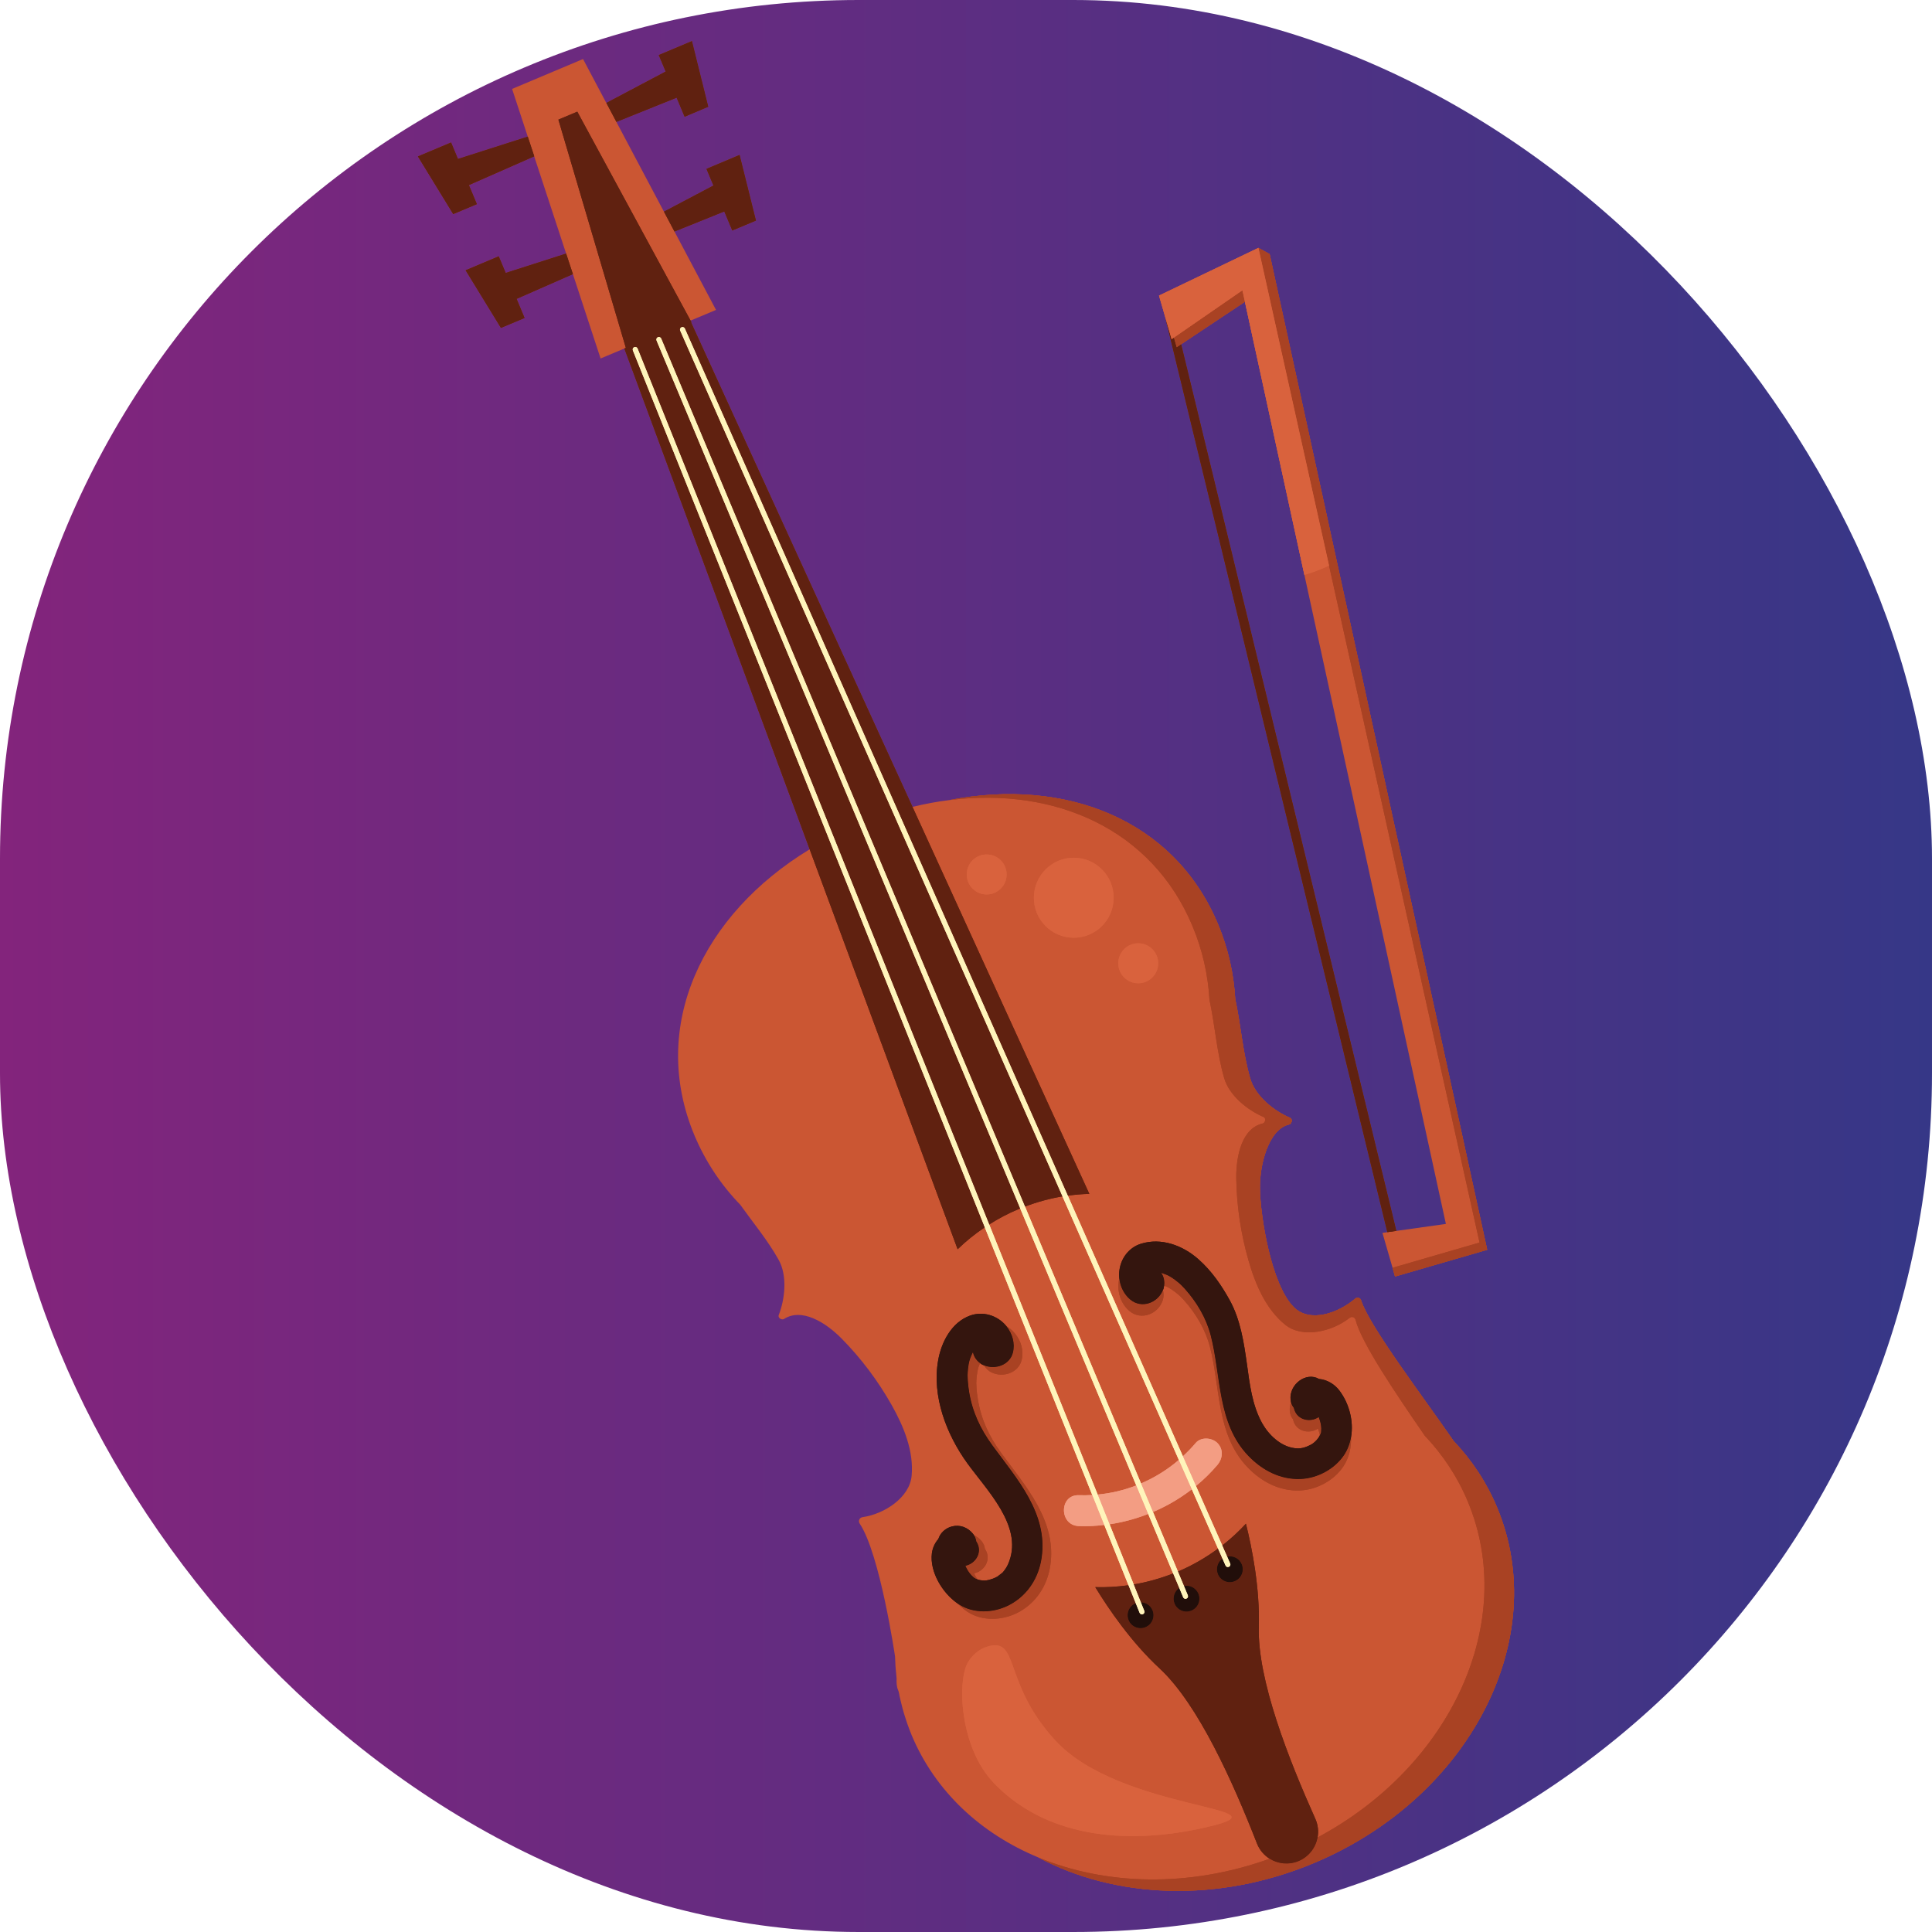 <svg width="36" height="36" viewBox="0 0 36 36" fill="none" xmlns="http://www.w3.org/2000/svg">
<rect width="36" height="36" rx="16" fill="url(#paint0_linear_14_16836)"/>
<path d="M27.895 28.087C27.7 27.62 27.424 27.207 27.087 26.852C26.523 26.034 25.513 24.709 25.361 24.227C25.346 24.181 25.29 24.167 25.252 24.198C24.93 24.474 24.404 24.654 24.107 24.356C23.687 23.935 23.485 22.668 23.477 22.146C23.47 21.714 23.633 21.035 24.029 20.951C24.079 20.925 24.085 20.848 24.038 20.828C23.745 20.704 23.393 20.429 23.296 20.095C23.156 19.612 23.123 19.106 23.017 18.616C22.99 18.144 22.886 17.673 22.695 17.218C21.875 15.262 19.845 14.489 17.693 14.908C17.464 14.936 17.234 14.979 17.003 15.035L12.878 6.009L12.885 6.006L12.867 5.974L13.342 5.775L12.568 4.314L13.496 3.94L13.645 4.296L14.086 4.11L13.781 2.887L13.164 3.147L13.294 3.457L12.372 3.945L11.485 2.271L12.608 1.82L12.757 2.175L13.197 1.989L12.892 0.766L12.275 1.026L12.404 1.333L11.298 1.919L10.864 1.1L9.542 1.657L9.834 2.546L8.533 2.963L8.404 2.655L7.787 2.915L8.445 3.99L8.886 3.804L8.737 3.449L9.954 2.914L10.549 4.725L9.423 5.086L9.293 4.776L8.676 5.036L9.334 6.11L9.775 5.925L9.626 5.569L10.675 5.108L11.191 6.68L11.634 6.494L15.086 15.826C13.095 17.035 12.086 19.118 12.941 21.158C13.148 21.65 13.439 22.082 13.794 22.449C14.036 22.788 14.304 23.109 14.508 23.473C14.676 23.772 14.626 24.21 14.511 24.503C14.492 24.55 14.551 24.598 14.603 24.581C14.937 24.36 15.387 24.642 15.686 24.946C16.046 25.311 16.36 25.729 16.615 26.181C16.843 26.585 17.029 27.043 16.987 27.499C16.95 27.904 16.482 28.211 16.073 28.27C16.015 28.278 15.987 28.341 16.019 28.39C16.399 28.958 16.678 30.867 16.678 30.867C16.68 30.925 16.682 30.983 16.686 31.041L16.688 31.068C16.692 31.124 16.697 31.18 16.703 31.236C16.705 31.248 16.707 31.26 16.707 31.273C16.704 31.348 16.705 31.424 16.735 31.493C16.752 31.532 16.756 31.573 16.764 31.614C16.772 31.651 16.781 31.687 16.79 31.723C16.799 31.759 16.807 31.795 16.817 31.831C16.825 31.862 16.834 31.893 16.843 31.924C16.857 31.968 16.87 32.011 16.885 32.055C16.893 32.08 16.901 32.104 16.91 32.129C16.934 32.198 16.96 32.266 16.988 32.334C17.431 33.39 18.285 34.17 19.346 34.61C20.779 35.375 22.69 35.469 24.493 34.711C27.393 33.489 28.916 30.524 27.895 28.087Z" fill="#CB5633"/>
<path d="M25.851 22.96L25.76 22.973L25.807 23.136L25.948 23.623L25.994 23.786L27.712 23.288L23.658 4.734L23.449 4.619L21.597 5.508L21.713 5.912L25.851 22.96ZM23.197 5.623L24.305 10.711L26.942 22.806L26.019 22.936L22.009 6.414L23.197 5.623Z" fill="#CB5633"/>
<path d="M27.895 28.087C27.7 27.62 27.424 27.207 27.087 26.852C26.523 26.034 25.513 24.709 25.361 24.227C25.346 24.181 25.29 24.167 25.252 24.198C24.93 24.474 24.404 24.654 24.107 24.356C23.687 23.935 23.485 22.668 23.477 22.146C23.47 21.714 23.633 21.035 24.029 20.951C24.079 20.925 24.085 20.848 24.038 20.828C23.745 20.704 23.393 20.429 23.296 20.095C23.156 19.612 23.123 19.105 23.017 18.616C22.99 18.144 22.886 17.673 22.695 17.218C21.875 15.262 19.845 14.489 17.693 14.908C19.66 14.663 21.463 15.447 22.219 17.253C22.407 17.701 22.51 18.165 22.537 18.631C22.641 19.114 22.673 19.613 22.811 20.09C22.907 20.419 23.254 20.69 23.544 20.813C23.59 20.832 23.584 20.908 23.535 20.933C23.143 21.017 23.029 21.537 23.036 21.964C23.044 22.478 23.122 22.994 23.266 23.493C23.394 23.94 23.59 24.393 23.944 24.682C24.264 24.944 24.822 24.816 25.148 24.556C25.189 24.524 25.246 24.543 25.259 24.593C25.365 25.018 26.004 25.961 26.55 26.754C26.883 27.105 27.155 27.512 27.348 27.973C28.287 30.215 27.043 32.908 24.551 34.238C24.517 34.428 24.39 34.598 24.199 34.678C24.015 34.756 23.815 34.732 23.658 34.635C22.156 35.175 20.605 35.132 19.346 34.61C20.779 35.375 22.69 35.469 24.493 34.711C27.393 33.489 28.916 30.524 27.895 28.087Z" fill="#A94223"/>
<path d="M18.35 22.869L11.792 6.53C11.782 6.506 11.794 6.478 11.819 6.468C11.843 6.458 11.871 6.47 11.881 6.494L18.432 22.816C18.602 22.708 18.782 22.612 18.974 22.532C18.986 22.527 18.998 22.523 19.01 22.517L12.233 6.345C12.223 6.321 12.234 6.293 12.259 6.283C12.283 6.272 12.311 6.284 12.321 6.308L19.099 22.483C19.329 22.395 19.564 22.332 19.798 22.293L12.674 6.161C12.664 6.136 12.675 6.108 12.699 6.097C12.723 6.087 12.751 6.098 12.762 6.122L19.897 22.279C20.031 22.261 20.165 22.249 20.298 22.246L17.003 15.035L12.878 6.009L12.885 6.006L12.868 5.974L10.757 2.081L10.405 2.229L11.662 6.482L11.634 6.494L15.087 15.826L17.844 23.278C17.998 23.128 18.168 22.991 18.35 22.869Z" fill="#602110"/>
<path d="M24.51 33.893C24.011 32.778 23.427 31.298 23.456 30.313C23.477 29.582 23.328 28.84 23.216 28.392C23.081 28.538 22.934 28.674 22.775 28.798L22.867 29.006C22.977 28.983 23.092 29.04 23.137 29.148C23.188 29.27 23.131 29.41 23.009 29.462C22.887 29.513 22.747 29.455 22.696 29.333C22.651 29.227 22.689 29.108 22.779 29.044L22.696 28.857C22.469 29.024 22.22 29.169 21.949 29.284L22.062 29.553C22.171 29.532 22.284 29.589 22.329 29.696C22.38 29.818 22.323 29.958 22.201 30.009C22.08 30.061 21.939 30.003 21.888 29.881C21.843 29.774 21.882 29.653 21.974 29.59L21.86 29.319C21.618 29.414 21.372 29.482 21.125 29.524L21.259 29.858C21.35 29.86 21.436 29.915 21.473 30.004C21.524 30.126 21.467 30.267 21.345 30.318C21.224 30.369 21.083 30.312 21.032 30.19C20.981 30.068 21.038 29.927 21.16 29.876L21.163 29.875L21.028 29.539C20.821 29.568 20.614 29.58 20.409 29.574C20.649 29.968 21.073 30.594 21.609 31.09C22.33 31.76 22.977 33.213 23.422 34.351C23.47 34.474 23.555 34.57 23.658 34.635C23.815 34.732 24.015 34.755 24.199 34.678C24.39 34.597 24.517 34.428 24.551 34.238C24.572 34.126 24.56 34.006 24.51 33.893Z" fill="#602110"/>
<path d="M21.06 24.215C20.942 24.116 20.873 23.973 20.857 23.822C20.852 23.842 20.847 23.861 20.845 23.882C20.818 24.084 20.888 24.296 21.046 24.429C21.264 24.612 21.582 24.487 21.667 24.225C21.686 24.166 21.686 24.099 21.67 24.038C21.573 24.281 21.27 24.392 21.06 24.215Z" fill="#A94223"/>
<path d="M24.234 27.559C23.854 27.574 23.519 27.396 23.26 27.127C22.677 26.519 22.756 25.64 22.559 24.881C22.475 24.558 22.295 24.257 22.073 24.011C22.053 23.989 22.033 23.968 22.012 23.947L21.968 23.907C21.928 23.873 21.886 23.841 21.843 23.812C21.829 23.802 21.77 23.77 21.795 23.782C21.783 23.776 21.771 23.77 21.759 23.764C21.722 23.747 21.685 23.735 21.648 23.721L21.638 23.719C21.687 23.785 21.703 23.874 21.692 23.956C21.709 23.963 21.727 23.97 21.745 23.978C21.757 23.984 21.769 23.99 21.781 23.996C21.756 23.984 21.815 24.016 21.829 24.026C21.872 24.055 21.914 24.087 21.954 24.121L21.998 24.16C22.019 24.181 22.04 24.203 22.059 24.224C22.281 24.471 22.461 24.772 22.545 25.095C22.742 25.854 22.663 26.732 23.246 27.34C23.505 27.61 23.84 27.787 24.219 27.773C24.532 27.761 24.858 27.587 25.031 27.325C25.139 27.162 25.182 26.97 25.175 26.777C25.154 26.895 25.113 27.009 25.045 27.111C24.872 27.374 24.547 27.547 24.234 27.559Z" fill="#A94223"/>
<path d="M24.618 26.665C24.62 26.629 24.62 26.6 24.615 26.563C24.608 26.508 24.591 26.457 24.573 26.406C24.55 26.42 24.526 26.432 24.5 26.442C24.355 26.493 24.186 26.438 24.125 26.288C24.117 26.269 24.113 26.251 24.108 26.232C24.085 26.204 24.067 26.171 24.056 26.13C24.037 26.182 24.028 26.238 24.034 26.297C24.04 26.359 24.063 26.408 24.094 26.446C24.099 26.465 24.103 26.483 24.11 26.502C24.172 26.652 24.341 26.707 24.486 26.655C24.512 26.646 24.536 26.634 24.558 26.62C24.574 26.66 24.585 26.701 24.594 26.744L24.604 26.724C24.62 26.677 24.616 26.704 24.618 26.665Z" fill="#A94223"/>
<path d="M21.534 23.707L21.543 23.706L21.541 23.706L21.534 23.707Z" fill="#A94223"/>
<path d="M18.874 25.205C18.815 25.437 18.544 25.528 18.334 25.44C18.367 25.495 18.415 25.543 18.47 25.57C18.683 25.677 18.975 25.586 19.036 25.345C19.08 25.171 19.027 24.99 18.916 24.852C18.87 24.794 18.813 24.747 18.752 24.71L18.754 24.713C18.865 24.851 18.918 25.032 18.874 25.205Z" fill="#A94223"/>
<path d="M18.219 28.774C18.283 28.923 18.204 29.082 18.065 29.15C18.04 29.162 18.015 29.171 17.989 29.177C17.995 29.19 18 29.203 18.007 29.215C18.04 29.283 18.084 29.342 18.142 29.391C18.16 29.407 18.188 29.421 18.216 29.431C18.199 29.407 18.183 29.382 18.169 29.355C18.163 29.343 18.157 29.33 18.151 29.317C18.177 29.311 18.202 29.302 18.228 29.29C18.366 29.222 18.445 29.063 18.381 28.913C18.373 28.894 18.363 28.877 18.352 28.86C18.347 28.812 18.328 28.763 18.289 28.715C18.249 28.667 18.201 28.631 18.148 28.606C18.173 28.644 18.186 28.683 18.19 28.721C18.201 28.737 18.211 28.755 18.219 28.774Z" fill="#A94223"/>
<path d="M18.997 30.032C19.32 29.849 19.517 29.535 19.571 29.169C19.694 28.338 19.107 27.691 18.654 27.072C18.431 26.767 18.282 26.448 18.221 26.074C18.209 26.005 18.201 25.936 18.196 25.866C18.194 25.837 18.193 25.807 18.192 25.778C18.191 25.719 18.192 25.757 18.192 25.769C18.193 25.752 18.193 25.734 18.194 25.716C18.197 25.663 18.203 25.61 18.213 25.558C18.216 25.54 18.22 25.522 18.224 25.504C18.226 25.498 18.232 25.477 18.236 25.463C18.244 25.441 18.252 25.421 18.262 25.4C18.195 25.351 18.143 25.277 18.13 25.196C18.125 25.205 18.119 25.216 18.116 25.223C18.119 25.218 18.123 25.21 18.129 25.194C18.11 25.237 18.089 25.279 18.074 25.323C18.069 25.337 18.064 25.358 18.062 25.364C18.058 25.383 18.054 25.4 18.05 25.419C18.041 25.471 18.035 25.524 18.032 25.577C18.031 25.594 18.03 25.612 18.03 25.63C18.03 25.617 18.028 25.58 18.03 25.638C18.03 25.668 18.032 25.697 18.034 25.726C18.039 25.796 18.047 25.865 18.058 25.934C18.119 26.308 18.269 26.627 18.492 26.932C18.945 27.552 19.532 28.198 19.409 29.029C19.355 29.396 19.158 29.71 18.835 29.892C18.564 30.045 18.203 30.078 17.924 29.928C17.896 29.913 17.867 29.895 17.84 29.876C17.916 29.955 18 30.022 18.086 30.068C18.365 30.217 18.726 30.184 18.997 30.032Z" fill="#A94223"/>
<path d="M21.258 23.176C21.039 23.245 20.889 23.441 20.859 23.668C20.852 23.719 20.851 23.771 20.857 23.822C20.873 23.973 20.942 24.116 21.06 24.215C21.27 24.392 21.573 24.281 21.67 24.038C21.674 24.029 21.678 24.02 21.681 24.011C21.686 23.993 21.689 23.975 21.692 23.956C21.703 23.874 21.687 23.785 21.638 23.719L21.648 23.721C21.685 23.735 21.722 23.747 21.759 23.764C21.771 23.77 21.783 23.776 21.795 23.782C21.77 23.77 21.829 23.802 21.843 23.812C21.886 23.841 21.928 23.873 21.968 23.907L22.012 23.947C22.033 23.968 22.053 23.989 22.073 24.011C22.295 24.257 22.475 24.558 22.559 24.881C22.756 25.64 22.677 26.519 23.26 27.127C23.519 27.396 23.854 27.574 24.234 27.559C24.547 27.547 24.872 27.374 25.046 27.111C25.113 27.009 25.155 26.895 25.175 26.777C25.226 26.482 25.141 26.158 24.964 25.919C24.872 25.793 24.728 25.707 24.578 25.695C24.337 25.555 24.019 25.796 24.048 26.083C24.05 26.099 24.053 26.115 24.056 26.13C24.067 26.171 24.085 26.205 24.108 26.232C24.113 26.251 24.117 26.269 24.125 26.288C24.186 26.438 24.355 26.493 24.5 26.442C24.526 26.432 24.55 26.42 24.573 26.406C24.591 26.457 24.608 26.508 24.615 26.563C24.62 26.6 24.621 26.629 24.618 26.665C24.616 26.704 24.62 26.677 24.604 26.725L24.594 26.744C24.561 26.817 24.485 26.89 24.426 26.92C24.311 26.98 24.231 26.997 24.127 26.985C23.865 26.954 23.641 26.738 23.519 26.521C23.331 26.184 23.286 25.789 23.234 25.413C23.177 25.009 23.114 24.594 22.916 24.231C22.759 23.946 22.576 23.681 22.332 23.465C22.041 23.207 21.64 23.056 21.258 23.176ZM21.534 23.707L21.541 23.706L21.543 23.706L21.534 23.707Z" fill="#34150E"/>
<path d="M18.835 29.892C19.158 29.71 19.355 29.396 19.409 29.029C19.532 28.198 18.945 27.552 18.492 26.932C18.269 26.627 18.119 26.308 18.058 25.934C18.047 25.865 18.038 25.796 18.034 25.726C18.032 25.697 18.03 25.668 18.03 25.638C18.028 25.579 18.03 25.617 18.03 25.63C18.03 25.612 18.031 25.594 18.032 25.577C18.035 25.524 18.041 25.471 18.05 25.419C18.054 25.4 18.058 25.382 18.062 25.364C18.064 25.358 18.069 25.337 18.074 25.323C18.089 25.278 18.11 25.237 18.129 25.194C18.122 25.209 18.119 25.218 18.116 25.223C18.119 25.216 18.125 25.205 18.13 25.196C18.143 25.277 18.195 25.351 18.262 25.4C18.276 25.411 18.291 25.422 18.308 25.43L18.334 25.44C18.544 25.528 18.815 25.437 18.874 25.205C18.918 25.032 18.865 24.851 18.754 24.713L18.752 24.71C18.588 24.51 18.316 24.426 18.074 24.515C17.732 24.639 17.542 25.005 17.482 25.343C17.361 26.019 17.638 26.732 18.027 27.269C18.394 27.774 19.048 28.425 18.808 29.086C18.781 29.162 18.755 29.212 18.704 29.276C18.672 29.315 18.689 29.297 18.659 29.321C18.649 29.329 18.589 29.373 18.592 29.373C18.564 29.39 18.532 29.404 18.502 29.416C18.488 29.422 18.408 29.444 18.444 29.436C18.355 29.455 18.339 29.455 18.265 29.444C18.25 29.442 18.233 29.437 18.216 29.431C18.188 29.421 18.16 29.407 18.142 29.391C18.084 29.341 18.04 29.283 18.007 29.215C18 29.203 17.995 29.19 17.989 29.177C18.015 29.171 18.04 29.162 18.065 29.15C18.204 29.082 18.284 28.923 18.219 28.773C18.211 28.754 18.201 28.737 18.191 28.72C18.186 28.682 18.173 28.644 18.148 28.606C18.142 28.596 18.135 28.585 18.126 28.575C18.029 28.459 17.886 28.405 17.738 28.443C17.618 28.474 17.52 28.563 17.484 28.678C17.419 28.751 17.377 28.845 17.364 28.946C17.323 29.287 17.557 29.68 17.84 29.876C17.867 29.895 17.896 29.913 17.924 29.928C18.203 30.078 18.564 30.045 18.835 29.892Z" fill="#34150E"/>
<path d="M22.685 27.296C22.785 27.177 22.801 27.005 22.685 26.889C22.582 26.786 22.38 26.77 22.279 26.889C22.205 26.977 22.125 27.059 22.041 27.136L22.285 27.689C22.43 27.57 22.564 27.439 22.685 27.296Z" fill="#F39D83"/>
<path d="M21.173 27.679C20.943 27.768 20.701 27.826 20.453 27.849L20.675 28.403C20.921 28.366 21.163 28.301 21.395 28.21L21.173 27.679Z" fill="#F39D83"/>
<path d="M20.102 27.861C19.733 27.849 19.733 28.424 20.102 28.436C20.261 28.442 20.419 28.434 20.577 28.415L20.353 27.857C20.27 27.862 20.186 27.864 20.102 27.861Z" fill="#F39D83"/>
<path d="M21.966 27.203C21.754 27.386 21.515 27.533 21.261 27.642L21.484 28.174C21.742 28.064 21.986 27.922 22.208 27.75L21.966 27.203Z" fill="#F39D83"/>
<path d="M12.608 1.82L12.757 2.175L13.197 1.989L12.893 0.766L12.275 1.026L12.404 1.333L11.299 1.918L11.486 2.271L12.608 1.82Z" fill="#602110"/>
<path d="M13.496 3.94L13.645 4.295L14.086 4.11L13.781 2.887L13.164 3.147L13.294 3.457L12.372 3.944L12.568 4.314L13.496 3.94Z" fill="#602110"/>
<path d="M8.533 2.962L8.405 2.655L7.787 2.915L8.445 3.989L8.886 3.804L8.737 3.449L9.955 2.913L9.834 2.546L8.533 2.962Z" fill="#602110"/>
<path d="M9.423 5.086L9.293 4.776L8.676 5.036L9.334 6.11L9.775 5.925L9.626 5.569L10.675 5.108L10.549 4.725L9.423 5.086Z" fill="#602110"/>
<path d="M21.296 30.079L21.278 30.082C21.259 30.082 21.241 30.071 21.234 30.052L21.163 29.875L21.16 29.876C21.038 29.927 20.981 30.068 21.032 30.19C21.083 30.312 21.223 30.369 21.345 30.318C21.467 30.267 21.524 30.126 21.473 30.004C21.436 29.915 21.35 29.86 21.259 29.858L21.323 30.016C21.332 30.041 21.32 30.069 21.296 30.079Z" fill="#210E0A"/>
<path d="M22.109 29.788L22.09 29.792C22.072 29.792 22.054 29.781 22.046 29.763L21.974 29.59C21.882 29.653 21.844 29.774 21.888 29.881C21.939 30.003 22.08 30.061 22.201 30.009C22.323 29.958 22.38 29.818 22.329 29.696C22.284 29.589 22.171 29.532 22.062 29.553L22.134 29.726C22.145 29.75 22.133 29.778 22.109 29.788Z" fill="#210E0A"/>
<path d="M22.899 29.196L22.879 29.2C22.861 29.2 22.844 29.189 22.836 29.172L22.779 29.044C22.689 29.108 22.652 29.227 22.696 29.333C22.747 29.455 22.887 29.513 23.009 29.461C23.131 29.41 23.188 29.27 23.137 29.148C23.092 29.04 22.977 28.983 22.867 29.006L22.923 29.133C22.934 29.157 22.923 29.185 22.899 29.196Z" fill="#210E0A"/>
<path d="M22.208 27.75L22.697 28.856L22.779 29.044L22.836 29.172C22.844 29.189 22.861 29.2 22.88 29.2L22.899 29.196C22.923 29.185 22.934 29.157 22.923 29.133L22.867 29.006L22.775 28.798L22.285 27.689L22.041 27.136L19.897 22.279L12.762 6.122C12.751 6.098 12.723 6.087 12.699 6.097C12.674 6.108 12.664 6.136 12.674 6.161L19.798 22.293L21.966 27.203L22.208 27.75Z" fill="#FFF4BB"/>
<path d="M21.395 28.21L21.86 29.319L21.974 29.59L22.046 29.763C22.054 29.781 22.071 29.792 22.09 29.792L22.109 29.788C22.133 29.778 22.144 29.75 22.134 29.726L22.062 29.553L21.949 29.284L21.484 28.174L21.261 27.642L19.099 22.482L12.321 6.308C12.311 6.284 12.283 6.272 12.259 6.282C12.234 6.293 12.223 6.321 12.233 6.345L19.01 22.517L21.173 27.679L21.395 28.21Z" fill="#FFF4BB"/>
<path d="M21.234 30.052C21.241 30.071 21.259 30.082 21.278 30.082L21.296 30.079C21.321 30.069 21.332 30.041 21.323 30.016L21.259 29.858L21.125 29.524L20.675 28.403L20.453 27.849L18.432 22.816L11.881 6.494C11.871 6.47 11.843 6.458 11.818 6.468C11.794 6.478 11.782 6.506 11.792 6.53L18.35 22.869L20.353 27.857L20.577 28.415L21.028 29.539L21.163 29.875L21.234 30.052Z" fill="#FFF4BB"/>
<path d="M19.663 32.43C18.724 31.407 18.976 30.589 18.484 30.662C18.296 30.69 18.134 30.81 18.037 30.974C17.837 31.311 17.874 32.551 18.518 33.223C19.44 34.187 20.894 34.419 22.507 34.041C24.12 33.663 20.886 33.762 19.663 32.43Z" fill="#D9623D"/>
<path d="M21.206 18.322C21.411 18.324 21.579 18.159 21.581 17.953C21.582 17.747 21.418 17.579 21.212 17.577C21.007 17.575 20.84 17.74 20.838 17.946C20.836 18.152 21 18.32 21.206 18.322Z" fill="#D9623D"/>
<path d="M18.388 15.922C18.183 15.92 18.015 16.085 18.014 16.291C18.012 16.497 18.177 16.665 18.382 16.667C18.587 16.668 18.755 16.503 18.757 16.298C18.759 16.092 18.594 15.924 18.388 15.922Z" fill="#D9623D"/>
<path d="M20.751 16.735C20.755 16.323 20.425 15.987 20.015 15.983C19.604 15.98 19.269 16.31 19.265 16.721C19.261 17.133 19.591 17.469 20.001 17.473C20.412 17.477 20.747 17.146 20.751 16.735Z" fill="#D9623D"/>
<path d="M22.009 6.414L21.926 6.47L21.874 6.291L21.831 6.321L21.713 5.913L25.851 22.96L26.019 22.936L22.009 6.414Z" fill="#602110"/>
<path d="M27.569 23.153L25.948 23.623L25.994 23.786L27.712 23.288L23.658 4.734L23.449 4.619L24.765 10.539L27.569 23.153Z" fill="#A94223"/>
<path d="M22.009 6.414L23.197 5.623L23.15 5.41L21.874 6.291L21.926 6.47L22.009 6.414Z" fill="#A94223"/>
<path d="M21.831 6.321L21.874 6.291L23.15 5.41L23.197 5.623L24.305 10.711H24.306L24.328 10.705C24.48 10.661 24.625 10.603 24.765 10.539L23.449 4.619L21.597 5.508L21.714 5.912L21.831 6.321Z" fill="#D9623D"/>
<path d="M27.895 28.087C27.7 27.62 27.424 27.207 27.087 26.852C26.523 26.034 25.513 24.709 25.361 24.227C25.346 24.181 25.29 24.167 25.252 24.198C24.93 24.474 24.404 24.654 24.107 24.356C23.687 23.935 23.485 22.668 23.477 22.146C23.47 21.714 23.633 21.035 24.029 20.951C24.079 20.925 24.085 20.848 24.038 20.828C23.745 20.704 23.393 20.429 23.296 20.095C23.156 19.612 23.123 19.105 23.017 18.616C22.99 18.144 22.886 17.673 22.695 17.218C21.875 15.262 19.845 14.489 17.693 14.908C19.66 14.663 21.463 15.447 22.219 17.253C22.407 17.701 22.51 18.165 22.537 18.631C22.641 19.114 22.673 19.613 22.811 20.09C22.907 20.419 23.254 20.69 23.544 20.813C23.59 20.832 23.584 20.908 23.535 20.933C23.143 21.017 23.029 21.537 23.036 21.964C23.044 22.478 23.122 22.994 23.266 23.493C23.394 23.94 23.59 24.393 23.944 24.682C24.264 24.944 24.822 24.816 25.148 24.556C25.189 24.524 25.246 24.543 25.259 24.593C25.365 25.018 26.004 25.961 26.55 26.754C26.883 27.105 27.155 27.512 27.348 27.973C28.287 30.215 27.043 32.908 24.551 34.238C24.517 34.428 24.39 34.598 24.199 34.678C24.015 34.756 23.815 34.732 23.658 34.635C22.156 35.175 20.605 35.132 19.346 34.61C20.779 35.375 22.69 35.469 24.493 34.711C27.393 33.489 28.916 30.524 27.895 28.087Z" fill="#A94223"/>
<path d="M18.35 22.869L11.792 6.53C11.782 6.506 11.794 6.478 11.819 6.468C11.843 6.458 11.871 6.47 11.881 6.494L18.432 22.816C18.602 22.708 18.782 22.612 18.974 22.532C18.986 22.527 18.998 22.523 19.01 22.517L12.233 6.345C12.223 6.321 12.234 6.293 12.259 6.283C12.283 6.272 12.311 6.284 12.321 6.308L19.099 22.483C19.329 22.395 19.564 22.332 19.798 22.293L12.674 6.161C12.664 6.136 12.675 6.108 12.699 6.097C12.723 6.087 12.751 6.098 12.762 6.122L19.897 22.279C20.031 22.261 20.165 22.249 20.298 22.246L17.003 15.035L12.878 6.009L12.885 6.006L12.868 5.974L10.757 2.081L10.405 2.229L11.662 6.482L11.634 6.494L15.087 15.826L17.844 23.278C17.998 23.128 18.168 22.991 18.35 22.869Z" fill="#602110"/>
<path d="M24.51 33.893C24.011 32.778 23.427 31.298 23.456 30.313C23.477 29.582 23.328 28.84 23.216 28.392C23.081 28.538 22.934 28.674 22.775 28.798L22.867 29.006C22.977 28.983 23.092 29.04 23.137 29.148C23.188 29.27 23.131 29.41 23.009 29.462C22.887 29.513 22.747 29.455 22.696 29.333C22.651 29.227 22.689 29.108 22.779 29.044L22.696 28.857C22.469 29.024 22.22 29.169 21.949 29.284L22.062 29.553C22.171 29.532 22.284 29.589 22.329 29.696C22.38 29.818 22.323 29.958 22.201 30.009C22.08 30.061 21.939 30.003 21.888 29.881C21.843 29.774 21.882 29.653 21.974 29.59L21.86 29.319C21.618 29.414 21.372 29.482 21.125 29.524L21.259 29.858C21.35 29.86 21.436 29.915 21.473 30.004C21.524 30.126 21.467 30.267 21.345 30.318C21.224 30.369 21.083 30.312 21.032 30.19C20.981 30.068 21.038 29.927 21.16 29.876L21.163 29.875L21.028 29.539C20.821 29.568 20.614 29.58 20.409 29.574C20.649 29.968 21.073 30.594 21.609 31.09C22.33 31.76 22.977 33.213 23.422 34.351C23.47 34.474 23.555 34.57 23.658 34.635C23.815 34.732 24.015 34.755 24.199 34.678C24.39 34.597 24.517 34.428 24.551 34.238C24.572 34.126 24.56 34.006 24.51 33.893Z" fill="#602110"/>
<path d="M21.06 24.215C20.942 24.116 20.873 23.973 20.857 23.822C20.852 23.842 20.847 23.861 20.845 23.882C20.818 24.084 20.888 24.296 21.046 24.429C21.264 24.612 21.582 24.487 21.667 24.225C21.686 24.166 21.686 24.099 21.67 24.038C21.573 24.281 21.27 24.392 21.06 24.215Z" fill="#A94223"/>
<path d="M24.234 27.559C23.854 27.574 23.519 27.396 23.26 27.127C22.677 26.519 22.756 25.64 22.559 24.881C22.475 24.558 22.295 24.257 22.073 24.011C22.053 23.989 22.033 23.968 22.012 23.947L21.968 23.907C21.928 23.873 21.886 23.841 21.843 23.812C21.829 23.802 21.77 23.77 21.795 23.782C21.783 23.776 21.771 23.77 21.759 23.764C21.722 23.747 21.685 23.735 21.648 23.721L21.638 23.719C21.687 23.785 21.703 23.874 21.692 23.956C21.709 23.963 21.727 23.97 21.745 23.978C21.757 23.984 21.769 23.99 21.781 23.996C21.756 23.984 21.815 24.016 21.829 24.026C21.872 24.055 21.914 24.087 21.954 24.121L21.998 24.16C22.019 24.181 22.04 24.203 22.059 24.224C22.281 24.471 22.461 24.772 22.545 25.095C22.742 25.854 22.663 26.732 23.246 27.34C23.505 27.61 23.84 27.787 24.219 27.773C24.532 27.761 24.858 27.587 25.031 27.325C25.139 27.162 25.182 26.97 25.175 26.777C25.154 26.895 25.113 27.009 25.045 27.111C24.872 27.374 24.547 27.547 24.234 27.559Z" fill="#A94223"/>
<path d="M24.618 26.665C24.62 26.629 24.62 26.6 24.615 26.563C24.608 26.508 24.591 26.457 24.573 26.406C24.55 26.42 24.526 26.432 24.5 26.442C24.355 26.493 24.186 26.438 24.125 26.288C24.117 26.269 24.113 26.251 24.108 26.232C24.085 26.204 24.067 26.171 24.056 26.13C24.037 26.182 24.028 26.238 24.034 26.297C24.04 26.359 24.063 26.408 24.094 26.446C24.099 26.465 24.103 26.483 24.11 26.502C24.172 26.652 24.341 26.707 24.486 26.655C24.512 26.646 24.536 26.634 24.558 26.62C24.574 26.66 24.585 26.701 24.594 26.744L24.604 26.724C24.62 26.677 24.616 26.704 24.618 26.665Z" fill="#A94223"/>
<path d="M21.534 23.707L21.543 23.706L21.541 23.706L21.534 23.707Z" fill="#A94223"/>
<path d="M18.874 25.205C18.815 25.437 18.544 25.528 18.334 25.44C18.367 25.495 18.415 25.543 18.47 25.57C18.683 25.677 18.975 25.586 19.036 25.345C19.08 25.171 19.027 24.99 18.916 24.852C18.87 24.794 18.813 24.747 18.752 24.71L18.754 24.713C18.865 24.851 18.918 25.032 18.874 25.205Z" fill="#A94223"/>
<path d="M18.219 28.774C18.283 28.923 18.204 29.082 18.065 29.15C18.04 29.162 18.015 29.171 17.989 29.177C17.995 29.19 18 29.203 18.007 29.215C18.04 29.283 18.084 29.342 18.142 29.391C18.16 29.407 18.188 29.421 18.216 29.431C18.199 29.407 18.183 29.382 18.169 29.355C18.163 29.343 18.157 29.33 18.151 29.317C18.177 29.311 18.202 29.302 18.228 29.29C18.366 29.222 18.445 29.063 18.381 28.913C18.373 28.894 18.363 28.877 18.352 28.86C18.347 28.812 18.328 28.763 18.289 28.715C18.249 28.667 18.201 28.631 18.148 28.606C18.173 28.644 18.186 28.683 18.19 28.721C18.201 28.737 18.211 28.755 18.219 28.774Z" fill="#A94223"/>
<path d="M18.997 30.032C19.32 29.849 19.517 29.535 19.571 29.169C19.694 28.338 19.107 27.691 18.654 27.072C18.431 26.767 18.282 26.448 18.221 26.074C18.209 26.005 18.201 25.936 18.196 25.866C18.194 25.837 18.193 25.807 18.192 25.778C18.191 25.719 18.192 25.757 18.192 25.769C18.193 25.752 18.193 25.734 18.194 25.716C18.197 25.663 18.203 25.61 18.213 25.558C18.216 25.54 18.22 25.522 18.224 25.504C18.226 25.498 18.232 25.477 18.236 25.463C18.244 25.441 18.252 25.421 18.262 25.4C18.195 25.351 18.143 25.277 18.13 25.196C18.125 25.205 18.119 25.216 18.116 25.223C18.119 25.218 18.123 25.21 18.129 25.194C18.11 25.237 18.089 25.279 18.074 25.323C18.069 25.337 18.064 25.358 18.062 25.364C18.058 25.383 18.054 25.4 18.05 25.419C18.041 25.471 18.035 25.524 18.032 25.577C18.031 25.594 18.03 25.612 18.03 25.63C18.03 25.617 18.028 25.58 18.03 25.638C18.03 25.668 18.032 25.697 18.034 25.726C18.039 25.796 18.047 25.865 18.058 25.934C18.119 26.308 18.269 26.627 18.492 26.932C18.945 27.552 19.532 28.198 19.409 29.029C19.355 29.396 19.158 29.71 18.835 29.892C18.564 30.045 18.203 30.078 17.924 29.928C17.896 29.913 17.867 29.895 17.84 29.876C17.916 29.955 18 30.022 18.086 30.068C18.365 30.217 18.726 30.184 18.997 30.032Z" fill="#A94223"/>
<path d="M21.258 23.176C21.039 23.245 20.889 23.441 20.859 23.668C20.852 23.719 20.851 23.771 20.857 23.822C20.873 23.973 20.942 24.116 21.06 24.215C21.27 24.392 21.573 24.281 21.67 24.038C21.674 24.029 21.678 24.02 21.681 24.011C21.686 23.993 21.689 23.975 21.692 23.956C21.703 23.874 21.687 23.785 21.638 23.719L21.648 23.721C21.685 23.735 21.722 23.747 21.759 23.764C21.771 23.77 21.783 23.776 21.795 23.782C21.77 23.77 21.829 23.802 21.843 23.812C21.886 23.841 21.928 23.873 21.968 23.907L22.012 23.947C22.033 23.968 22.053 23.989 22.073 24.011C22.295 24.257 22.475 24.558 22.559 24.881C22.756 25.64 22.677 26.519 23.26 27.127C23.519 27.396 23.854 27.574 24.234 27.559C24.547 27.547 24.872 27.374 25.046 27.111C25.113 27.009 25.155 26.895 25.175 26.777C25.226 26.482 25.141 26.158 24.964 25.919C24.872 25.793 24.728 25.707 24.578 25.695C24.337 25.555 24.019 25.796 24.048 26.083C24.05 26.099 24.053 26.115 24.056 26.13C24.067 26.171 24.085 26.205 24.108 26.232C24.113 26.251 24.117 26.269 24.125 26.288C24.186 26.438 24.355 26.493 24.5 26.442C24.526 26.432 24.55 26.42 24.573 26.406C24.591 26.457 24.608 26.508 24.615 26.563C24.62 26.6 24.621 26.629 24.618 26.665C24.616 26.704 24.62 26.677 24.604 26.725L24.594 26.744C24.561 26.817 24.485 26.89 24.426 26.92C24.311 26.98 24.231 26.997 24.127 26.985C23.865 26.954 23.641 26.738 23.519 26.521C23.331 26.184 23.286 25.789 23.234 25.413C23.177 25.009 23.114 24.594 22.916 24.231C22.759 23.946 22.576 23.681 22.332 23.465C22.041 23.207 21.64 23.056 21.258 23.176ZM21.534 23.707L21.541 23.706L21.543 23.706L21.534 23.707Z" fill="#34150E"/>
<path d="M18.835 29.892C19.158 29.71 19.355 29.396 19.409 29.029C19.532 28.198 18.945 27.552 18.492 26.932C18.269 26.627 18.119 26.308 18.058 25.934C18.047 25.865 18.038 25.796 18.034 25.726C18.032 25.697 18.03 25.668 18.03 25.638C18.028 25.579 18.03 25.617 18.03 25.63C18.03 25.612 18.031 25.594 18.032 25.577C18.035 25.524 18.041 25.471 18.05 25.419C18.054 25.4 18.058 25.382 18.062 25.364C18.064 25.358 18.069 25.337 18.074 25.323C18.089 25.278 18.11 25.237 18.129 25.194C18.122 25.209 18.119 25.218 18.116 25.223C18.119 25.216 18.125 25.205 18.13 25.196C18.143 25.277 18.195 25.351 18.262 25.4C18.276 25.411 18.291 25.422 18.308 25.43L18.334 25.44C18.544 25.528 18.815 25.437 18.874 25.205C18.918 25.032 18.865 24.851 18.754 24.713L18.752 24.71C18.588 24.51 18.316 24.426 18.074 24.515C17.732 24.639 17.542 25.005 17.482 25.343C17.361 26.019 17.638 26.732 18.027 27.269C18.394 27.774 19.048 28.425 18.808 29.086C18.781 29.162 18.755 29.212 18.704 29.276C18.672 29.315 18.689 29.297 18.659 29.321C18.649 29.329 18.589 29.373 18.592 29.373C18.564 29.39 18.532 29.404 18.502 29.416C18.488 29.422 18.408 29.444 18.444 29.436C18.355 29.455 18.339 29.455 18.265 29.444C18.25 29.442 18.233 29.437 18.216 29.431C18.188 29.421 18.16 29.407 18.142 29.391C18.084 29.341 18.04 29.283 18.007 29.215C18 29.203 17.995 29.19 17.989 29.177C18.015 29.171 18.04 29.162 18.065 29.15C18.204 29.082 18.284 28.923 18.219 28.773C18.211 28.754 18.201 28.737 18.191 28.72C18.186 28.682 18.173 28.644 18.148 28.606C18.142 28.596 18.135 28.585 18.126 28.575C18.029 28.459 17.886 28.405 17.738 28.443C17.618 28.474 17.52 28.563 17.484 28.678C17.419 28.751 17.377 28.845 17.364 28.946C17.323 29.287 17.557 29.68 17.84 29.876C17.867 29.895 17.896 29.913 17.924 29.928C18.203 30.078 18.564 30.045 18.835 29.892Z" fill="#34150E"/>
<path d="M22.685 27.296C22.785 27.177 22.801 27.005 22.685 26.889C22.582 26.786 22.38 26.77 22.279 26.889C22.205 26.977 22.125 27.059 22.041 27.136L22.285 27.689C22.43 27.57 22.564 27.439 22.685 27.296Z" fill="#F39D83"/>
<path d="M21.173 27.679C20.943 27.768 20.701 27.826 20.453 27.849L20.675 28.403C20.921 28.366 21.163 28.301 21.395 28.21L21.173 27.679Z" fill="#F39D83"/>
<path d="M20.102 27.861C19.733 27.849 19.733 28.424 20.102 28.436C20.261 28.442 20.419 28.434 20.577 28.415L20.353 27.857C20.27 27.862 20.186 27.864 20.102 27.861Z" fill="#F39D83"/>
<path d="M21.966 27.203C21.754 27.386 21.515 27.533 21.261 27.642L21.484 28.174C21.742 28.064 21.986 27.922 22.208 27.75L21.966 27.203Z" fill="#F39D83"/>
<path d="M12.608 1.82L12.757 2.175L13.197 1.989L12.893 0.766L12.275 1.026L12.404 1.333L11.299 1.918L11.486 2.271L12.608 1.82Z" fill="#602110"/>
<path d="M13.496 3.94L13.645 4.295L14.086 4.11L13.781 2.887L13.164 3.147L13.294 3.457L12.372 3.944L12.568 4.314L13.496 3.94Z" fill="#602110"/>
<path d="M8.533 2.962L8.405 2.655L7.787 2.915L8.445 3.989L8.886 3.804L8.737 3.449L9.955 2.913L9.834 2.546L8.533 2.962Z" fill="#602110"/>
<path d="M9.423 5.086L9.293 4.776L8.676 5.036L9.334 6.11L9.775 5.925L9.626 5.569L10.675 5.108L10.549 4.725L9.423 5.086Z" fill="#602110"/>
<path d="M21.296 30.079L21.278 30.082C21.259 30.082 21.241 30.071 21.234 30.052L21.163 29.875L21.16 29.876C21.038 29.927 20.981 30.068 21.032 30.19C21.083 30.312 21.223 30.369 21.345 30.318C21.467 30.267 21.524 30.126 21.473 30.004C21.436 29.915 21.35 29.86 21.259 29.858L21.323 30.016C21.332 30.041 21.32 30.069 21.296 30.079Z" fill="#210E0A"/>
<path d="M22.109 29.788L22.09 29.792C22.072 29.792 22.054 29.781 22.046 29.763L21.974 29.59C21.882 29.653 21.844 29.774 21.888 29.881C21.939 30.003 22.08 30.061 22.201 30.009C22.323 29.958 22.38 29.818 22.329 29.696C22.284 29.589 22.171 29.532 22.062 29.553L22.134 29.726C22.145 29.75 22.133 29.778 22.109 29.788Z" fill="#210E0A"/>
<path d="M22.899 29.196L22.879 29.2C22.861 29.2 22.844 29.189 22.836 29.172L22.779 29.044C22.689 29.108 22.652 29.227 22.696 29.333C22.747 29.455 22.887 29.513 23.009 29.461C23.131 29.41 23.188 29.27 23.137 29.148C23.092 29.04 22.977 28.983 22.867 29.006L22.923 29.133C22.934 29.157 22.923 29.185 22.899 29.196Z" fill="#210E0A"/>
<path d="M22.208 27.75L22.697 28.856L22.779 29.044L22.836 29.172C22.844 29.189 22.861 29.2 22.88 29.2L22.899 29.196C22.923 29.185 22.934 29.157 22.923 29.133L22.867 29.006L22.775 28.798L22.285 27.689L22.041 27.136L19.897 22.279L12.762 6.122C12.751 6.098 12.723 6.087 12.699 6.097C12.674 6.108 12.664 6.136 12.674 6.161L19.798 22.293L21.966 27.203L22.208 27.75Z" fill="#FFF4BB"/>
<path d="M21.395 28.21L21.86 29.319L21.974 29.59L22.046 29.763C22.054 29.781 22.071 29.792 22.09 29.792L22.109 29.788C22.133 29.778 22.144 29.75 22.134 29.726L22.062 29.553L21.949 29.284L21.484 28.174L21.261 27.642L19.099 22.482L12.321 6.308C12.311 6.284 12.283 6.272 12.259 6.282C12.234 6.293 12.223 6.321 12.233 6.345L19.01 22.517L21.173 27.679L21.395 28.21Z" fill="#FFF4BB"/>
<path d="M21.234 30.052C21.241 30.071 21.259 30.082 21.278 30.082L21.296 30.079C21.321 30.069 21.332 30.041 21.323 30.016L21.259 29.858L21.125 29.524L20.675 28.403L20.453 27.849L18.432 22.816L11.881 6.494C11.871 6.47 11.843 6.458 11.818 6.468C11.794 6.478 11.782 6.506 11.792 6.53L18.35 22.869L20.353 27.857L20.577 28.415L21.028 29.539L21.163 29.875L21.234 30.052Z" fill="#FFF4BB"/>
<path d="M19.663 32.43C18.724 31.407 18.976 30.589 18.484 30.662C18.296 30.69 18.134 30.81 18.037 30.974C17.837 31.311 17.874 32.551 18.518 33.223C19.44 34.187 20.894 34.419 22.507 34.041C24.12 33.663 20.886 33.762 19.663 32.43Z" fill="#D9623D"/>
<path d="M21.206 18.322C21.411 18.324 21.579 18.159 21.581 17.953C21.582 17.747 21.418 17.579 21.212 17.577C21.007 17.575 20.84 17.74 20.838 17.946C20.836 18.152 21 18.32 21.206 18.322Z" fill="#D9623D"/>
<path d="M18.388 15.922C18.183 15.92 18.015 16.085 18.014 16.291C18.012 16.497 18.177 16.665 18.382 16.667C18.587 16.668 18.755 16.503 18.757 16.298C18.759 16.092 18.594 15.924 18.388 15.922Z" fill="#D9623D"/>
<path d="M20.751 16.735C20.755 16.323 20.425 15.987 20.015 15.983C19.604 15.98 19.269 16.31 19.265 16.721C19.261 17.133 19.591 17.469 20.001 17.473C20.412 17.477 20.747 17.146 20.751 16.735Z" fill="#D9623D"/>
<path d="M22.009 6.414L21.926 6.47L21.874 6.291L21.831 6.321L21.713 5.913L25.851 22.96L26.019 22.936L22.009 6.414Z" fill="#602110"/>
<path d="M27.569 23.153L25.948 23.623L25.994 23.786L27.712 23.288L23.658 4.734L23.449 4.619L24.765 10.539L27.569 23.153Z" fill="#A94223"/>
<path d="M22.009 6.414L23.197 5.623L23.15 5.41L21.874 6.291L21.926 6.47L22.009 6.414Z" fill="#A94223"/>
<path d="M21.831 6.321L21.874 6.291L23.15 5.41L23.197 5.623L24.305 10.711H24.306L24.328 10.705C24.48 10.661 24.625 10.603 24.765 10.539L23.449 4.619L21.597 5.508L21.714 5.912L21.831 6.321Z" fill="#D9623D"/>
<defs>
<linearGradient id="paint0_linear_14_16836" x1="0" y1="18" x2="36" y2="18" gradientUnits="userSpaceOnUse">
<stop stop-color="#83247C"/>
<stop offset="1" stop-color="#363787"/>
</linearGradient>
</defs>
</svg>
